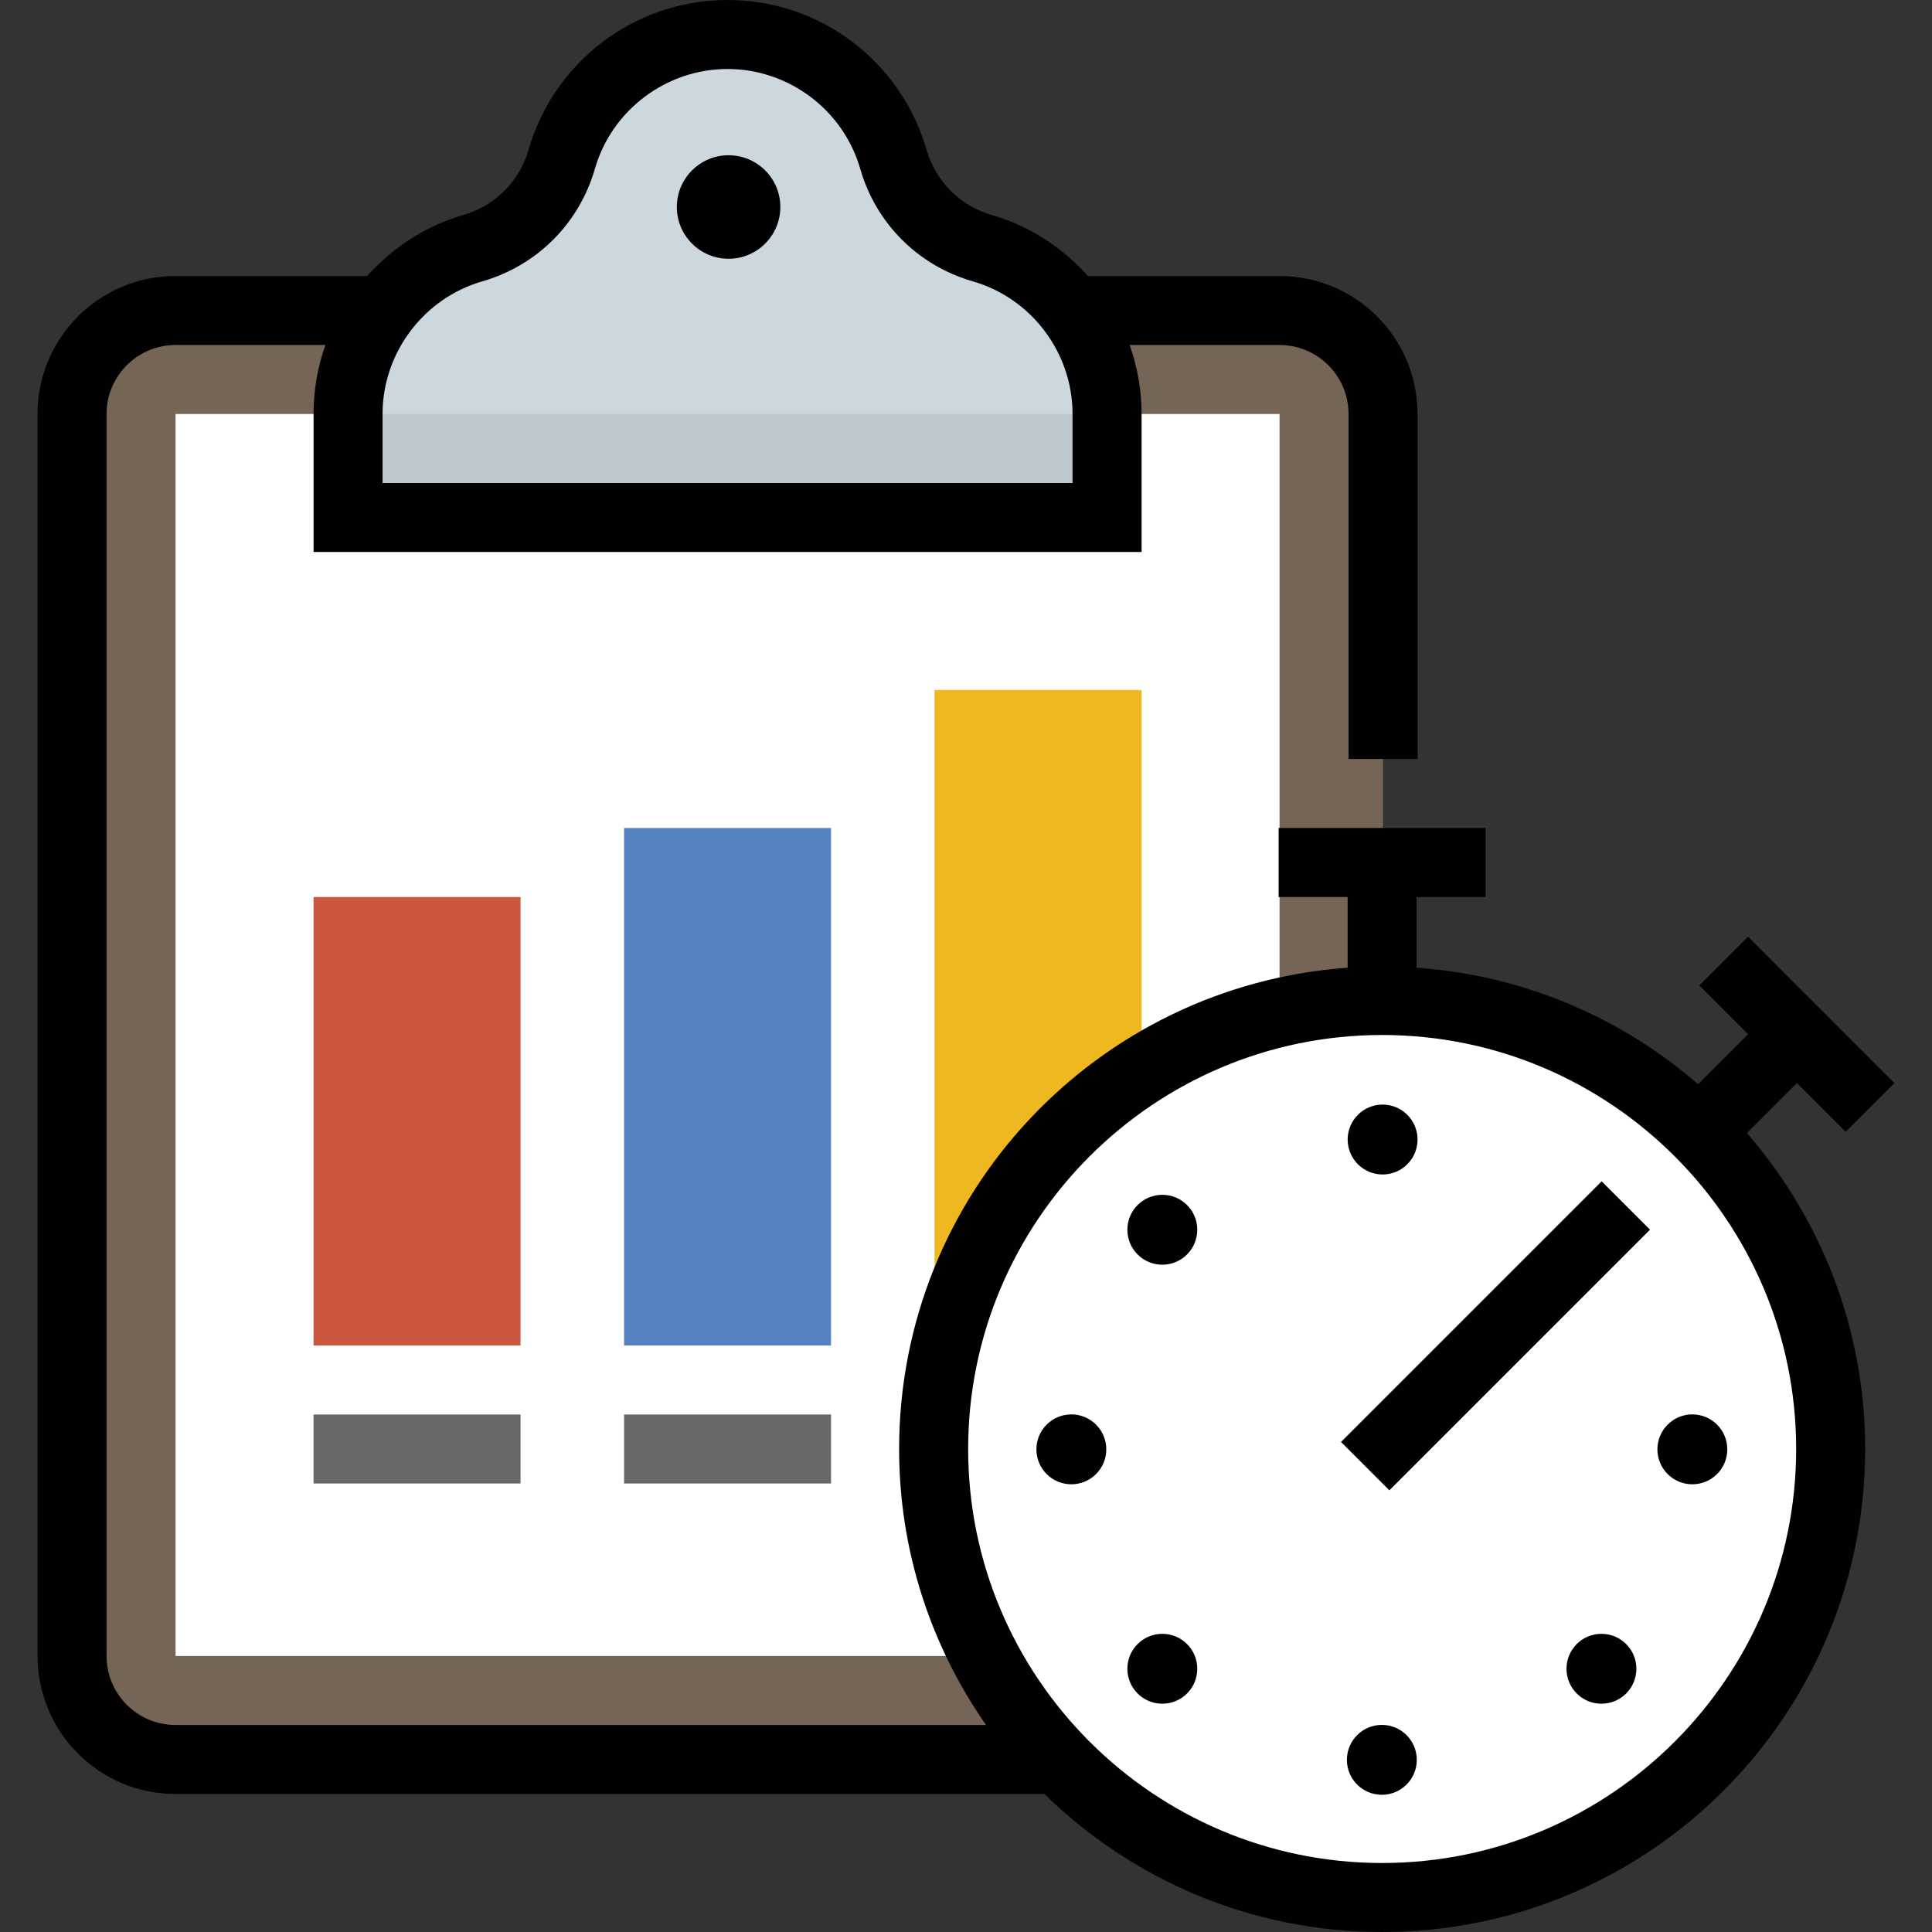 <?xml version="1.0" encoding="iso-8859-1"?>
<!-- Generator: Adobe Illustrator 19.0.0, SVG Export Plug-In . SVG Version: 6.00 Build 0)  -->
<svg version="1.1" id="Capa_1" xmlns="http://www.w3.org/2000/svg" xmlns:xlink="http://www.w3.org/1999/xlink" x="0px" y="0px"
	 viewBox="0 0 448 448" style="enable-background:new 0 0 448 448;" xml:space="preserve">
<rect x="0" y="0" width="448" height="448" fill="#333333" stroke="none"/>
<path style="fill:#756556;" d="M40.708,408c-13.232,0-24-10.768-24-24V96c0-13.232,10.768-24,24-24h256c13.232,0,24,10.768,24,24
	v288c0,13.232-10.768,24-24,24H40.708z"/>
<rect x="40.708" y="96" style="fill:#FFFFFF;" width="256" height="288"/>
<path style="fill:#CDD7DE;" d="M80.716,120V95.616c0.136-17.52,12.016-33.192,28.888-38.056
	c10.056-2.896,17.784-10.616,20.656-20.64C135.156,19.888,150.972,8,168.708,8c17.744,0,33.552,11.888,38.456,28.92
	c2.88,10.024,10.592,17.736,20.624,20.632c17.032,4.896,28.92,20.704,28.92,38.448v24C256.7,120,80.716,120,80.716,120z"/>
<rect x="72.708" y="208" style="fill:#CB5741;" width="48" height="104"/>
<rect x="216.708" y="160" style="fill:#EFB820;" width="48" height="152"/>
<rect x="144.708" y="192" style="fill:#5783C3;" width="48" height="120"/>
<g>
	<rect x="72.708" y="328" style="fill:#676868;" width="48" height="16"/>
	<rect x="144.708" y="328" style="fill:#676868;" width="48" height="16"/>
</g>
<path style="fill:#BDC8CF;" d="M80.708,96v24h176V96H80.708z"/>
<path style="fill:#FFFFFF;" d="M320.5,440c-57.344,0-104-46.656-104-104s46.656-104,104-104s104,46.656,104,104
	S377.844,440,320.5,440z"/>
<g>
	<path style="fill:#010101;" d="M416.668,251.144l11.312,11.312l11.312-11.312L405.348,217.2l-11.312,11.312l11.312,11.312
		l-11.584,11.584c-17.76-15.392-40.376-25.248-65.272-27.016V208h16v-16h-48v16h16v16.4c-58.104,4.12-104,52.44-104,111.6
		c0,23.816,7.488,45.848,20.16,64H40.708c-8.824,0-16-7.176-16-16V96c0-8.824,7.176-16,16-16h34.744
		c-1.728,4.888-2.696,10.144-2.736,15.616V128h192V96c0-5.616-0.992-10.992-2.768-16h34.76c8.824,0,16,7.176,16,16v80h16V96
		c0-17.672-14.328-32-32-32h-44.424c-5.928-6.584-13.536-11.624-22.28-14.136c-7.368-2.12-13.04-7.792-15.16-15.152
		C209.076,14.664,190.604,0,168.708,0s-40.368,14.664-46.136,34.704c-2.12,7.376-7.808,13.04-15.184,15.168
		C98.652,52.392,91.044,57.424,85.124,64H40.708c-17.672,0-32,14.328-32,32v288c0,17.672,14.328,32,32,32h201.48
		c20.2,19.776,47.816,32,78.312,32c61.856,0,112-50.144,112-112c0-28.048-10.384-53.624-27.416-73.272L416.668,251.144z
		 M88.708,95.744c0.112-14.064,9.616-26.608,23.112-30.496c12.712-3.664,22.48-13.424,26.128-26.112
		C141.868,25.512,154.516,16,168.708,16s26.84,9.512,30.76,23.128c3.648,12.696,13.416,22.456,26.112,26.112
		c13.616,3.92,23.128,16.568,23.128,30.76v16h-160V95.744z M416.5,336c0,52.936-43.064,96-96,96c-52.936,0-96-43.064-96-96
		s43.064-96,96-96C373.436,240,416.5,283.064,416.5,336z"/>
	
		<rect x="303.974" y="301.826" transform="matrix(-0.707 0.707 -0.707 -0.707 810.915 283.624)" style="fill:#010101;" width="85.487" height="15.864"/>
	<circle style="fill:#010101;" cx="168.948" cy="48" r="12"/>
	<circle style="fill:#010101;" cx="320.604" cy="264.24" r="8.104"/>
	<circle style="fill:#010101;" cx="269.524" cy="285.16" r="8.104"/>
	<circle style="fill:#010101;" cx="248.428" cy="336.08" r="8.104"/>
	<circle style="fill:#010101;" cx="269.524" cy="386.96" r="8.104"/>
	<circle style="fill:#010101;" cx="320.428" cy="408.08" r="8.104"/>
	<circle style="fill:#010101;" cx="371.348" cy="386.96" r="8.104"/>
	<circle style="fill:#010101;" cx="392.428" cy="336.08" r="8.104"/>
</g>
<g>
</g>
<g>
</g>
<g>
</g>
<g>
</g>
<g>
</g>
<g>
</g>
<g>
</g>
<g>
</g>
<g>
</g>
<g>
</g>
<g>
</g>
<g>
</g>
<g>
</g>
<g>
</g>
<g>
</g>
</svg>
